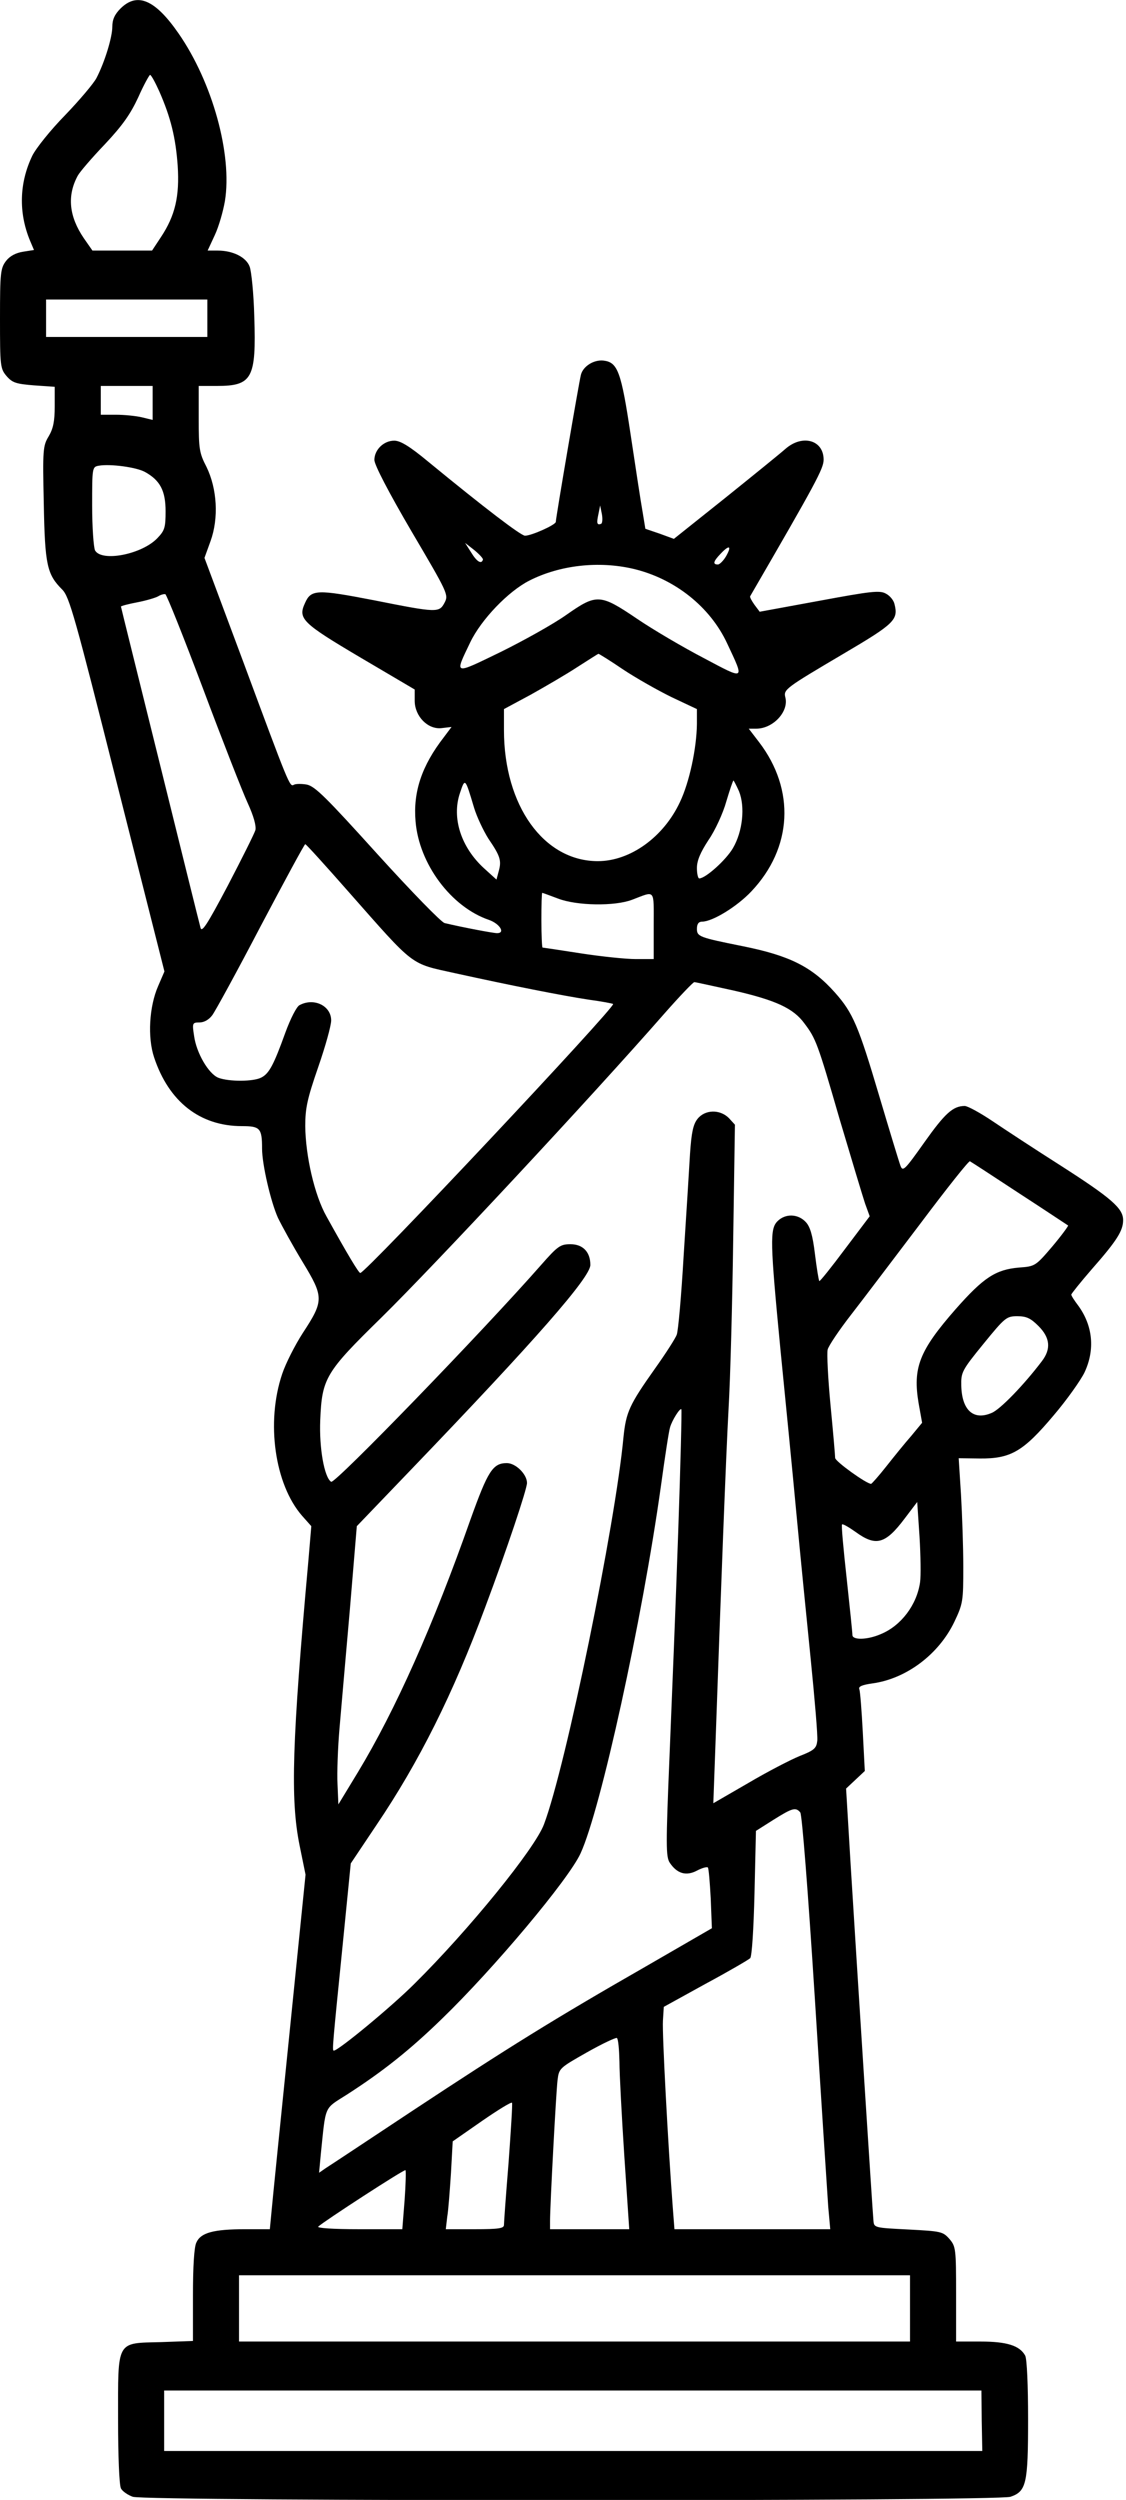 <?xml version="1.0" standalone="no"?>
<!DOCTYPE svg PUBLIC "-//W3C//DTD SVG 20010904//EN"
 "http://www.w3.org/TR/2001/REC-SVG-20010904/DTD/svg10.dtd">
<svg version="1.0" xmlns="http://www.w3.org/2000/svg"
 width="391pt" height="868pt" viewBox="0 0 391 868"
 preserveAspectRatio="xMidYMid meet">
<g transform="translate(0,868) scale(0.1,-0.1)"
fill="#000000" stroke="none">
<path d="M419 8651 c-21 -21 -29 -39 -29 -64 0 -36 -26 -122 -55 -178 -10 -19
-59 -77 -109 -129 -51 -52 -102 -116 -114 -141 -45 -94 -48 -197 -8 -294 l14
-33 -38 -6 c-25 -4 -46 -15 -59 -32 -19 -25 -21 -40 -21 -200 0 -166 1 -174
23 -200 20 -23 33 -27 95 -32 l72 -5 0 -68 c0 -51 -5 -77 -21 -104 -20 -33
-21 -46 -17 -233 4 -214 11 -246 64 -299 25 -25 44 -93 191 -677 l164 -649
-22 -51 c-31 -71 -37 -178 -14 -247 51 -154 159 -239 305 -239 63 0 70 -7 70
-78 0 -55 30 -184 55 -240 14 -29 52 -98 86 -154 74 -122 74 -134 0 -247 -27
-42 -59 -105 -71 -141 -57 -168 -26 -384 69 -493 l32 -36 -10 -118 c-57 -632
-63 -829 -31 -989 l21 -103 -56 -553 c-31 -304 -59 -581 -62 -615 l-6 -63 -86
0 c-109 0 -154 -12 -169 -46 -8 -15 -12 -85 -12 -184 l0 -158 -111 -4 c-157
-4 -149 9 -149 -270 0 -124 4 -227 10 -238 5 -10 24 -23 41 -29 45 -16 3003
-16 3048 0 55 19 61 45 61 269 0 119 -4 209 -10 221 -19 35 -64 49 -155 49
l-85 0 0 164 c0 158 -1 166 -23 192 -23 26 -29 27 -143 33 -118 6 -119 6 -121
31 -3 30 -56 860 -79 1233 l-16 267 32 30 33 31 -7 135 c-4 75 -9 141 -12 149
-4 9 9 15 45 20 118 16 231 101 285 214 30 63 31 72 31 191 0 69 -4 182 -8
251 l-8 126 73 -1 c108 -1 151 24 257 150 46 54 94 122 107 149 37 79 29 162
-22 232 -13 17 -24 34 -24 38 0 3 32 43 71 88 88 100 109 134 109 171 0 41
-42 77 -220 191 -85 54 -190 123 -233 152 -43 29 -87 53 -97 53 -41 0 -69 -26
-140 -126 -68 -96 -75 -103 -83 -82 -5 13 -38 122 -74 243 -72 243 -91 288
-153 358 -80 90 -157 129 -322 162 -149 30 -158 33 -158 60 0 17 6 25 18 25
36 0 121 52 171 105 143 151 153 353 27 518 l-36 47 26 0 c59 0 114 60 101
109 -7 27 2 33 200 150 180 106 193 119 179 174 -3 13 -16 29 -30 36 -21 12
-53 8 -231 -25 l-207 -38 -18 24 c-10 14 -17 27 -15 30 229 395 255 443 255
474 0 68 -73 89 -132 38 -18 -16 -113 -93 -210 -171 l-178 -142 -49 18 -50 17
-10 61 c-6 33 -24 152 -41 265 -33 220 -45 252 -94 258 -34 4 -72 -20 -79 -50
-7 -28 -87 -496 -87 -510 0 -10 -84 -48 -107 -48 -14 0 -140 96 -336 257 -65
54 -97 73 -118 73 -37 0 -69 -32 -69 -67 0 -17 50 -113 129 -248 126 -214 129
-220 115 -247 -19 -36 -25 -36 -246 8 -197 38 -218 38 -239 -10 -25 -54 -10
-69 191 -188 l190 -112 0 -39 c0 -54 46 -101 94 -95 l34 4 -27 -36 c-76 -98
-107 -189 -98 -292 12 -147 123 -297 255 -342 37 -13 58 -46 28 -46 -13 0
-119 20 -182 35 -11 2 -116 110 -233 239 -179 198 -217 236 -246 242 -18 3
-39 3 -45 -1 -14 -8 -17 0 -176 429 l-134 359 21 58 c29 80 23 182 -14 258
-25 48 -27 63 -27 167 l0 114 63 0 c123 0 137 26 130 240 -2 80 -10 158 -16
174 -12 33 -58 56 -111 56 l-35 0 25 54 c14 30 29 83 35 118 26 161 -43 412
-161 582 -81 117 -143 144 -201 87z m134 -288 c40 -91 57 -161 64 -258 7 -107
-9 -174 -58 -248 l-31 -47 -103 0 -104 0 -30 43 c-51 75 -59 147 -21 217 7 13
49 62 94 109 62 66 89 105 116 163 19 43 38 77 41 78 4 0 18 -26 32 -57z m167
-788 l0 -65 -280 0 -280 0 0 65 0 65 280 0 280 0 0 -65z m-190 -294 l0 -59
-37 9 c-21 5 -62 9 -90 9 l-53 0 0 50 0 50 90 0 90 0 0 -59z m-26 -240 c52
-29 71 -65 71 -136 0 -57 -3 -67 -29 -94 -54 -56 -193 -83 -216 -42 -5 11 -10
80 -10 155 0 132 0 135 23 139 39 7 131 -5 161 -22z m1583 -180 c-14 -5 -16 2
-9 34 l6 30 6 -30 c3 -16 2 -32 -3 -34z m-410 -124 c-5 -17 -21 -8 -41 25
l-21 33 32 -25 c17 -14 31 -29 30 -33z m845 13 c-9 -16 -23 -30 -29 -30 -19 0
-16 11 9 37 30 32 40 29 20 -7z m-323 -45 c144 -34 267 -132 326 -259 61 -130
64 -128 -81 -51 -71 37 -175 98 -231 136 -130 88 -141 88 -248 13 -44 -31
-146 -88 -227 -128 -165 -80 -160 -81 -105 34 38 79 132 177 205 214 106 54
241 69 361 41z m-1494 -416 c67 -179 137 -358 155 -397 21 -46 30 -79 27 -94
-4 -13 -47 -99 -96 -193 -74 -140 -91 -165 -95 -145 -4 14 -67 269 -141 568
-74 299 -135 544 -135 546 0 2 26 9 58 15 31 6 64 16 72 21 8 5 19 8 24 7 5
-2 64 -150 131 -328z m1458 67 c45 -30 121 -73 170 -97 l87 -41 0 -52 c-1 -84
-26 -202 -59 -271 -57 -122 -173 -205 -285 -205 -188 0 -326 193 -326 455 l0
73 93 50 c50 28 124 71 162 96 39 25 72 46 73 46 2 0 41 -24 85 -54z m-517
-480 c10 -33 33 -81 50 -108 41 -60 46 -76 36 -112 l-8 -30 -43 39 c-80 73
-113 175 -84 261 18 54 18 54 49 -50z m920 57 c22 -54 13 -140 -21 -198 -24
-41 -95 -105 -117 -105 -4 0 -8 16 -8 36 0 26 12 54 40 97 23 33 51 94 62 134
12 40 23 73 25 73 1 0 10 -17 19 -37z m-1356 -349 c233 -264 212 -248 370
-283 191 -42 372 -78 465 -92 44 -6 82 -13 84 -15 10 -9 -860 -935 -878 -934
-6 1 -45 66 -117 196 -42 74 -73 211 -74 314 0 63 7 95 45 205 25 72 45 144
45 162 0 51 -60 80 -110 53 -10 -5 -31 -46 -49 -95 -40 -111 -56 -142 -83
-156 -27 -15 -114 -15 -150 -1 -34 14 -76 86 -84 145 -7 45 -6 47 19 47 16 0
33 10 44 25 10 13 86 152 168 309 83 157 152 285 155 285 3 0 70 -74 150 -165z
m728 -24 c65 -25 197 -27 257 -4 82 31 75 40 75 -90 l0 -116 -62 0 c-35 0
-121 9 -192 20 -71 11 -130 20 -132 20 -2 0 -4 43 -4 95 0 52 1 95 3 95 1 0
26 -9 55 -20z m613 -320 c143 -33 204 -61 242 -113 40 -53 46 -68 122 -331 41
-138 81 -271 89 -295 l16 -44 -86 -114 c-47 -63 -87 -113 -89 -111 -2 2 -9 44
-15 93 -8 67 -17 96 -32 112 -27 29 -71 30 -98 3 -27 -27 -26 -71 10 -445 17
-171 42 -425 55 -565 13 -140 36 -370 50 -509 14 -140 25 -268 23 -285 -3 -26
-10 -33 -61 -53 -32 -13 -113 -55 -179 -94 l-121 -70 7 193 c20 569 37 1013
46 1178 6 102 13 365 16 585 l6 400 -21 23 c-31 31 -83 30 -109 -3 -15 -19
-21 -47 -26 -122 -3 -54 -13 -212 -22 -352 -8 -139 -19 -263 -24 -275 -4 -12
-38 -65 -75 -117 -90 -127 -101 -152 -110 -239 -28 -302 -200 -1143 -276
-1344 -31 -84 -261 -367 -450 -554 -79 -79 -264 -232 -280 -232 -6 0 -4 20 31
368 l28 282 89 133 c148 219 266 455 378 757 75 200 145 410 145 431 0 30 -39
69 -70 69 -49 0 -66 -28 -126 -195 -129 -367 -261 -663 -391 -878 l-68 -112
-3 70 c-2 39 1 126 7 195 6 69 22 255 36 413 l24 288 189 197 c433 451 622
667 622 710 0 45 -26 72 -69 72 -35 0 -44 -6 -102 -72 -202 -230 -716 -761
-729 -753 -24 15 -42 118 -38 214 6 146 18 166 212 356 185 182 725 761 985
1058 52 59 98 107 102 107 4 0 67 -14 140 -30z m989 -704 c91 -59 167 -110
169 -111 1 -2 -23 -35 -55 -73 -58 -68 -60 -69 -115 -73 -82 -7 -124 -35 -221
-145 -126 -144 -149 -203 -128 -327 l12 -67 -38 -46 c-22 -25 -60 -72 -86
-105 -26 -33 -50 -60 -53 -61 -15 -1 -125 78 -125 90 0 8 -7 90 -16 183 -9 94
-13 180 -10 193 3 13 40 68 82 122 42 54 150 197 241 317 90 120 167 217 171
215 4 -2 81 -52 172 -112z m66 -460 c41 -41 44 -80 12 -122 -62 -82 -146 -169
-175 -180 -63 -27 -103 10 -105 95 -1 46 2 53 77 145 75 92 80 96 118 96 31 0
46 -7 73 -34z m-1251 -717 c-8 -233 -22 -581 -30 -774 -13 -313 -13 -352 1
-373 25 -37 56 -47 94 -27 17 9 34 14 38 11 3 -3 7 -52 10 -108 l4 -103 -230
-133 c-316 -181 -480 -283 -807 -499 -154 -102 -291 -193 -304 -201 l-23 -16
6 65 c18 173 10 155 90 206 123 79 218 154 330 263 181 175 441 485 482 575
70 152 214 810 279 1275 14 102 28 194 32 205 7 24 34 67 39 62 2 -2 -3 -194
-11 -428z m840 -172 c-11 -79 -66 -152 -137 -181 -46 -20 -98 -21 -98 -3 0 8
-9 96 -20 197 -11 100 -19 185 -16 187 2 3 23 -9 47 -26 70 -51 103 -43 170
46 l44 58 8 -120 c4 -66 5 -137 2 -158z m-416 -800 c6 -9 26 -260 51 -653 22
-351 43 -674 46 -716 l7 -78 -271 0 -270 0 -6 78 c-16 211 -37 603 -34 646 l3
48 145 80 c80 43 150 84 155 89 6 6 12 102 15 226 l5 216 60 38 c67 42 78 45
94 26z m-628 -865 c0 -42 8 -191 17 -329 l17 -253 -137 0 -138 0 0 28 c0 55
21 448 26 489 5 42 7 43 102 97 53 30 100 52 104 50 5 -3 8 -40 9 -82z m-385
-351 c-9 -110 -16 -207 -16 -216 0 -12 -17 -15 -101 -15 l-101 0 5 43 c4 23 9
92 13 152 l6 110 102 71 c55 38 102 67 104 63 2 -4 -4 -98 -12 -208z m-361
-130 l-8 -101 -150 0 c-92 0 -147 4 -142 9 19 18 299 200 303 196 2 -2 1 -49
-3 -104z m1755 -376 l0 -115 -1165 0 -1165 0 0 115 0 115 1165 0 1165 0 0
-115z m249 -390 l2 -105 -1421 0 -1420 0 0 105 0 105 1419 0 1419 0 1 -105z"/>
</g>
</svg>

